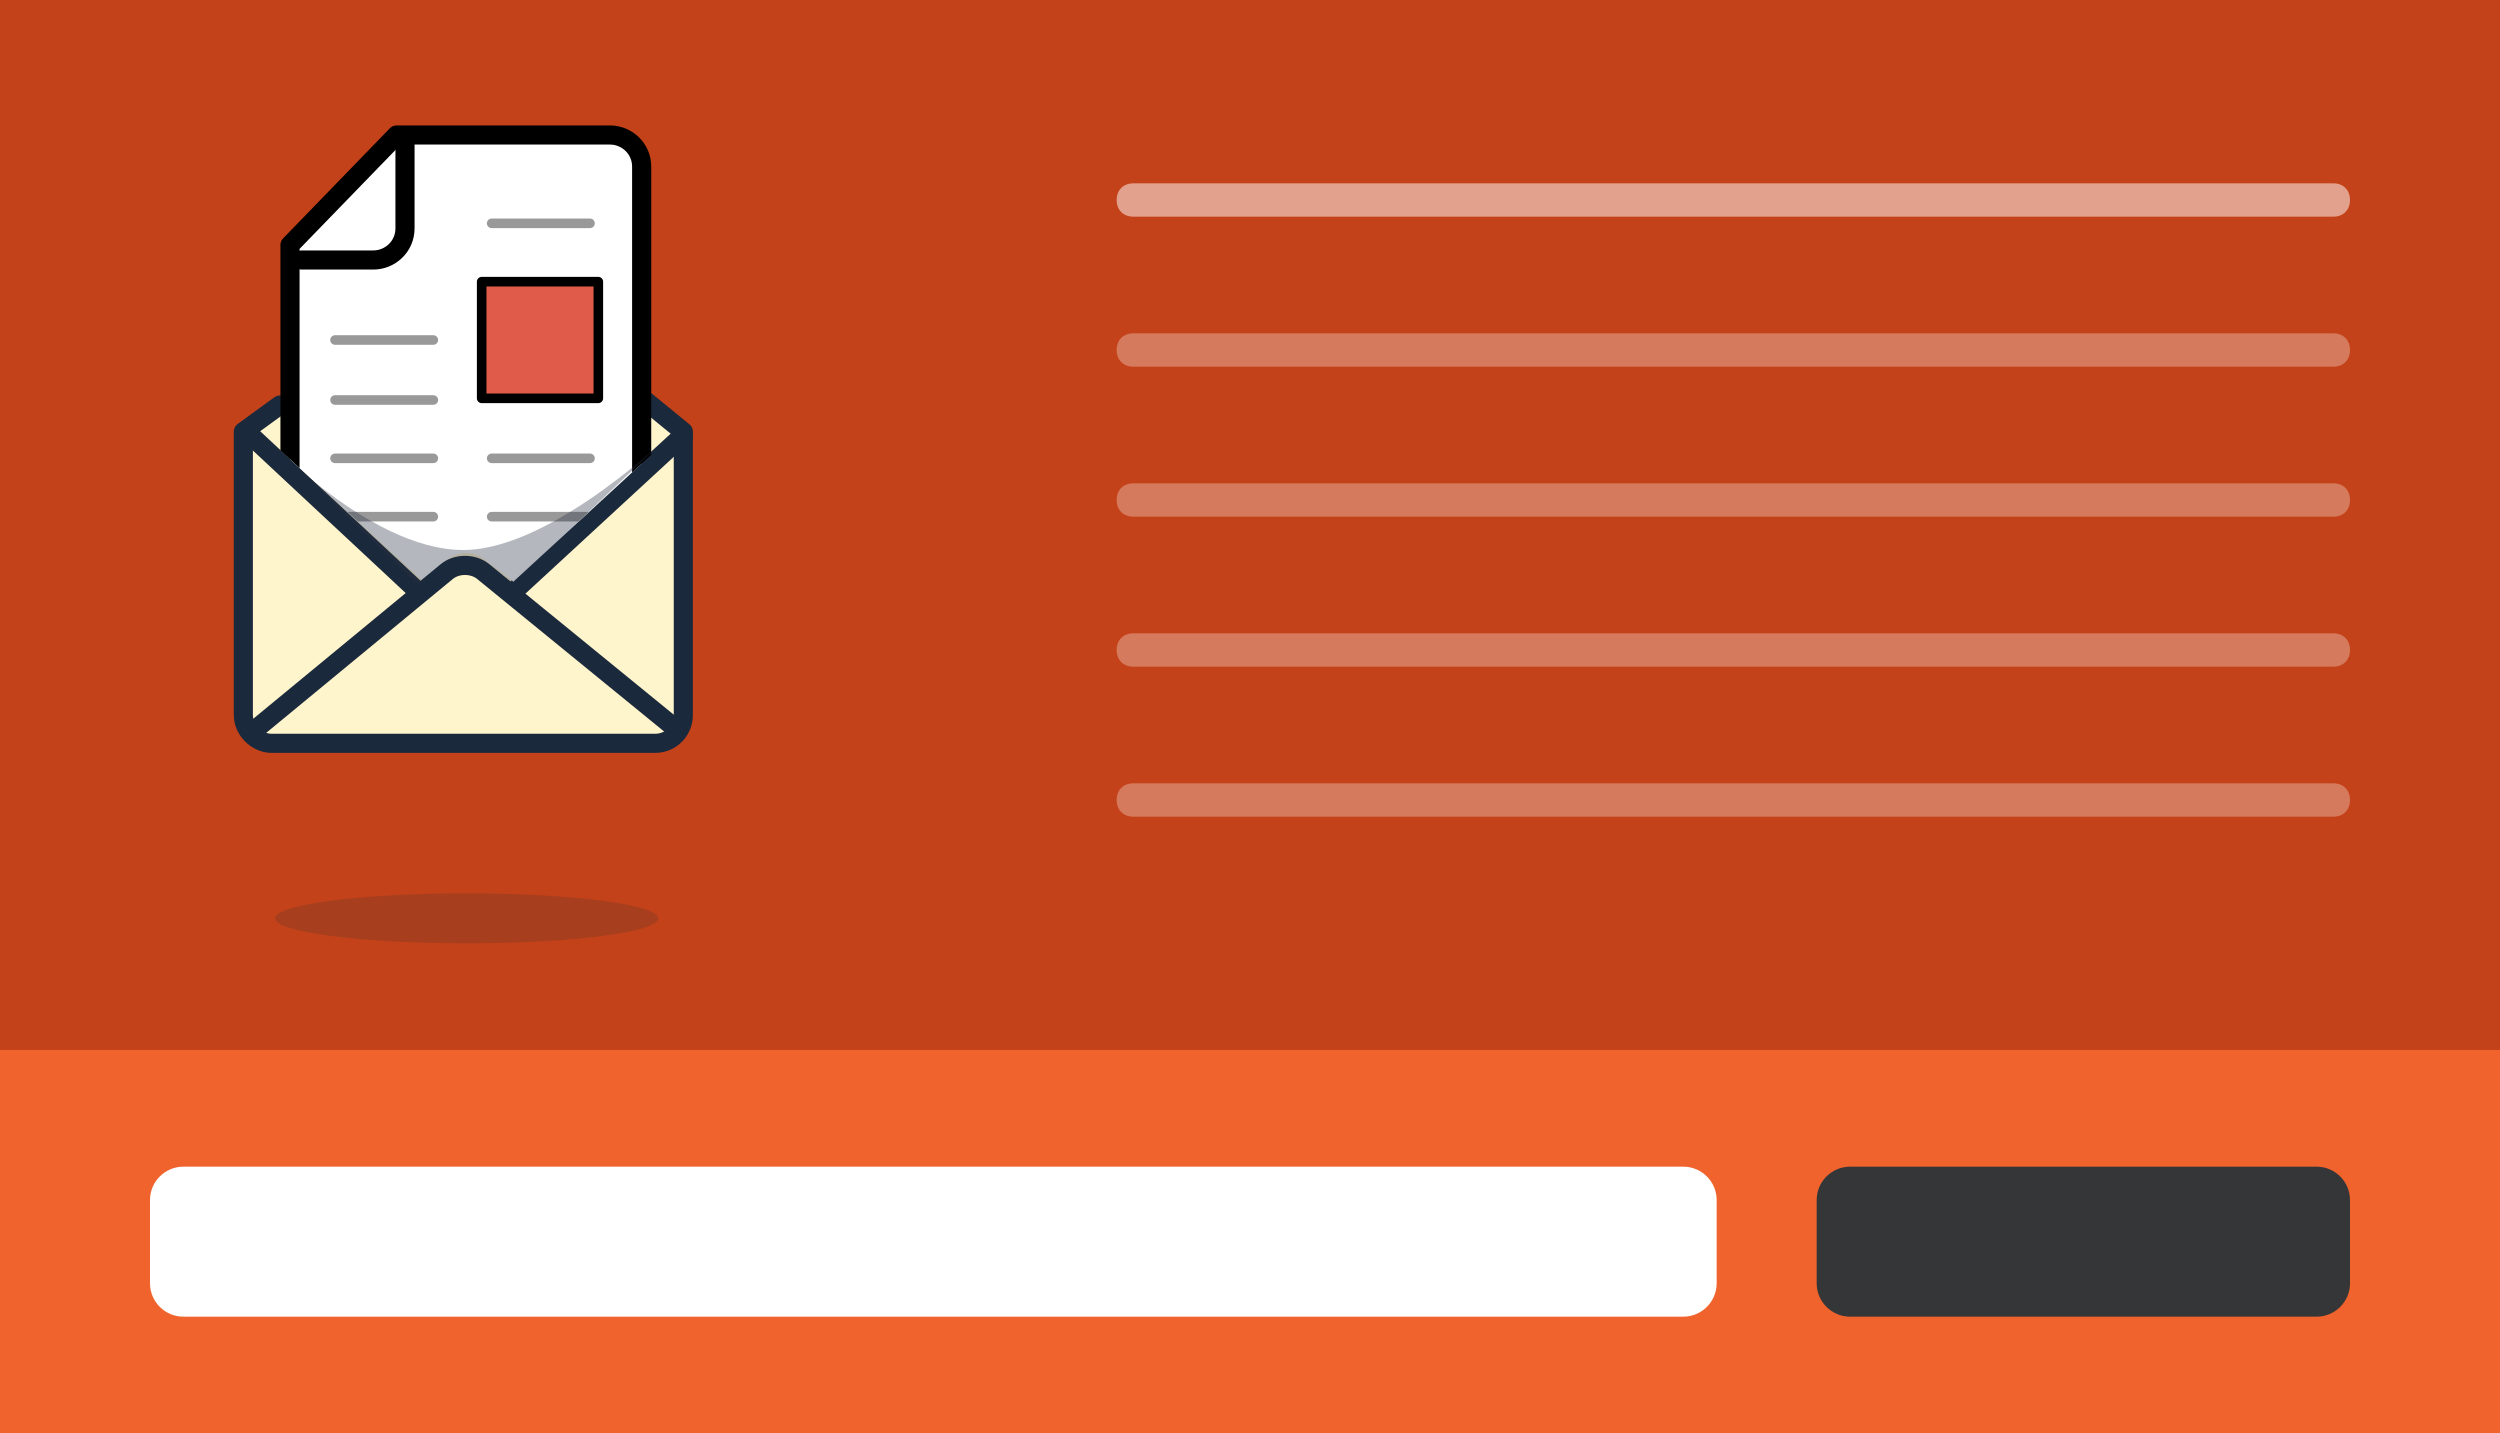 <?xml version="1.0" encoding="utf-8"?>
<!-- Generator: Adobe Illustrator 19.1.0, SVG Export Plug-In . SVG Version: 6.00 Build 0)  -->
<svg version="1.1" id="Layer_1" xmlns="http://www.w3.org/2000/svg" xmlns:xlink="http://www.w3.org/1999/xlink" x="0px" y="0px"
	 viewBox="-320 264 150 86" style="enable-background:new -320 264 150 86;" xml:space="preserve">
<rect x="-320" y="264" width="150" height="86" fill="#808080" stroke="none"/>
<style type="text/css">
	.st0{fill:#F1632D;}
	.st1{fill:#C44219;}
	.st2{opacity:0.5;fill:#FFFFFF;enable-background:new    ;}
	.st3{opacity:0.3;fill:#FFFFFF;enable-background:new    ;}
	.st4{fill:#FFFFFF;}
	.st5{fill:#353637;}
	.st6{display:none;}
	.st7{opacity:0.2;fill:#333333;}
	.st8{fill:#FFF5CC;stroke:#1B293C;stroke-width:1.148;stroke-linecap:round;stroke-linejoin:round;stroke-miterlimit:10;}
	.st9{fill:none;stroke:#1B293C;stroke-width:1.148;stroke-linecap:round;stroke-linejoin:round;stroke-miterlimit:10;}
	.st10{clip-path:url(#SVGID_2_);}
	.st11{fill:#FFFFFF;stroke:#000000;stroke-width:1.148;stroke-linecap:round;stroke-linejoin:round;stroke-miterlimit:10;}
	.st12{fill:none;stroke:#999999;stroke-width:0.574;stroke-linecap:round;stroke-linejoin:round;stroke-miterlimit:10;}
	.st13{fill:#E05B49;stroke:#000000;stroke-width:0.574;stroke-linecap:round;stroke-linejoin:round;stroke-miterlimit:10;}
	.st14{opacity:0.35;fill:#293342;}
</style>
<g id="Layer_1_1_">
	<rect x="-320" y="327" class="st0" width="150" height="23"/>
	<rect x="-320" y="264" class="st1" width="150" height="63"/>
	<path class="st2" d="M-180,277h-72c-0.6,0-1-0.4-1-1l0,0c0-0.6,0.4-1,1-1h72c0.6,0,1,0.4,1,1l0,0C-179,276.6-179.4,277-180,277z"/>
	<path class="st3" d="M-180,286h-72c-0.6,0-1-0.4-1-1l0,0c0-0.6,0.4-1,1-1h72c0.6,0,1,0.4,1,1l0,0C-179,285.6-179.4,286-180,286z"/>
	<path class="st3" d="M-180,295h-72c-0.6,0-1-0.4-1-1l0,0c0-0.6,0.4-1,1-1h72c0.6,0,1,0.4,1,1l0,0C-179,294.6-179.4,295-180,295z"/>
	<path class="st3" d="M-180,304h-72c-0.6,0-1-0.4-1-1l0,0c0-0.6,0.4-1,1-1h72c0.6,0,1,0.4,1,1l0,0C-179,303.6-179.4,304-180,304z"/>
	<path class="st3" d="M-180,313h-72c-0.6,0-1-0.4-1-1l0,0c0-0.6,0.4-1,1-1h72c0.6,0,1,0.4,1,1l0,0C-179,312.6-179.4,313-180,313z"/>
	<path class="st4" d="M-219,343h-90c-1.1,0-2-0.9-2-2v-5c0-1.1,0.9-2,2-2h90c1.1,0,2,0.9,2,2v5C-217,342.1-217.9,343-219,343z"/>
	<path class="st5" d="M-181,343h-28c-1.1,0-2-0.9-2-2v-5c0-1.1,0.9-2,2-2h28c1.1,0,2,0.9,2,2v5C-179,342.1-179.9,343-181,343z"/>
</g>
<g id="Layer_2" class="st6">
</g>
<ellipse class="st7" cx="-292" cy="319.1" rx="11.5" ry="1.5"/>
<path class="st8" d="M-303.2,288.3l-2.2,1.6v17c0,0.9,0.8,1.7,1.7,1.7h23c1,0,1.7-0.8,1.7-1.7v-17l-2.2-1.8"/>
<line class="st9" x1="-294.8" y1="299.6" x2="-305.2" y2="289.9"/>
<line class="st9" x1="-279" y1="290.1" x2="-289.3" y2="299.6"/>
<g>
	<defs>
		<path id="SVGID_1_" d="M-306.8,287.7l12.1,11.1l1.5-1.2c0.7-0.5,1.6-0.6,2.3,0l1.7,1.3l11.2-10.3l0.6-19.9h-30.4L-306.8,287.7z"/>
	</defs>
	<clipPath id="SVGID_2_">
		<use xlink:href="#SVGID_1_"  style="overflow:visible;"/>
	</clipPath>
	<g class="st10">
		<g>
			<path class="st11" d="M-283.3,300.7h-17.4c-1,0-1.9-0.8-1.9-1.9v-20.1l6.4-6.6h12.8c1,0,1.9,0.8,1.9,1.9v24.8
				C-281.5,299.8-282.3,300.7-283.3,300.7z"/>
			<path class="st11" d="M-301.9,279.6h4.3c1,0,1.9-0.8,1.9-1.9v-5"/>
		</g>
		<line class="st12" x1="-290.5" y1="277.4" x2="-284.6" y2="277.4"/>
		<line class="st12" x1="-299.9" y1="284.4" x2="-294" y2="284.4"/>
		<line class="st12" x1="-299.9" y1="288" x2="-294" y2="288"/>
		<rect x="-291.1" y="280.9" class="st13" width="7" height="7"/>
		<line class="st12" x1="-299.9" y1="291.5" x2="-294" y2="291.5"/>
		<line class="st12" x1="-290.5" y1="291.5" x2="-284.6" y2="291.5"/>
		<line class="st12" x1="-299.9" y1="295" x2="-294" y2="295"/>
		<line class="st12" x1="-290.5" y1="295" x2="-284.6" y2="295"/>
	</g>
</g>
<path class="st14" d="M-304.8,289.5c0,0,6.7,7.5,12.6,7.5c5.4,0,12.7-7.2,12.7-7.2l-9.6,9.1h-6L-304.8,289.5z"/>
<path class="st8" d="M-279.6,307.6l-11.4-9.3c-0.6-0.5-1.6-0.5-2.2,0l-11.4,9.4"/>
</svg>
